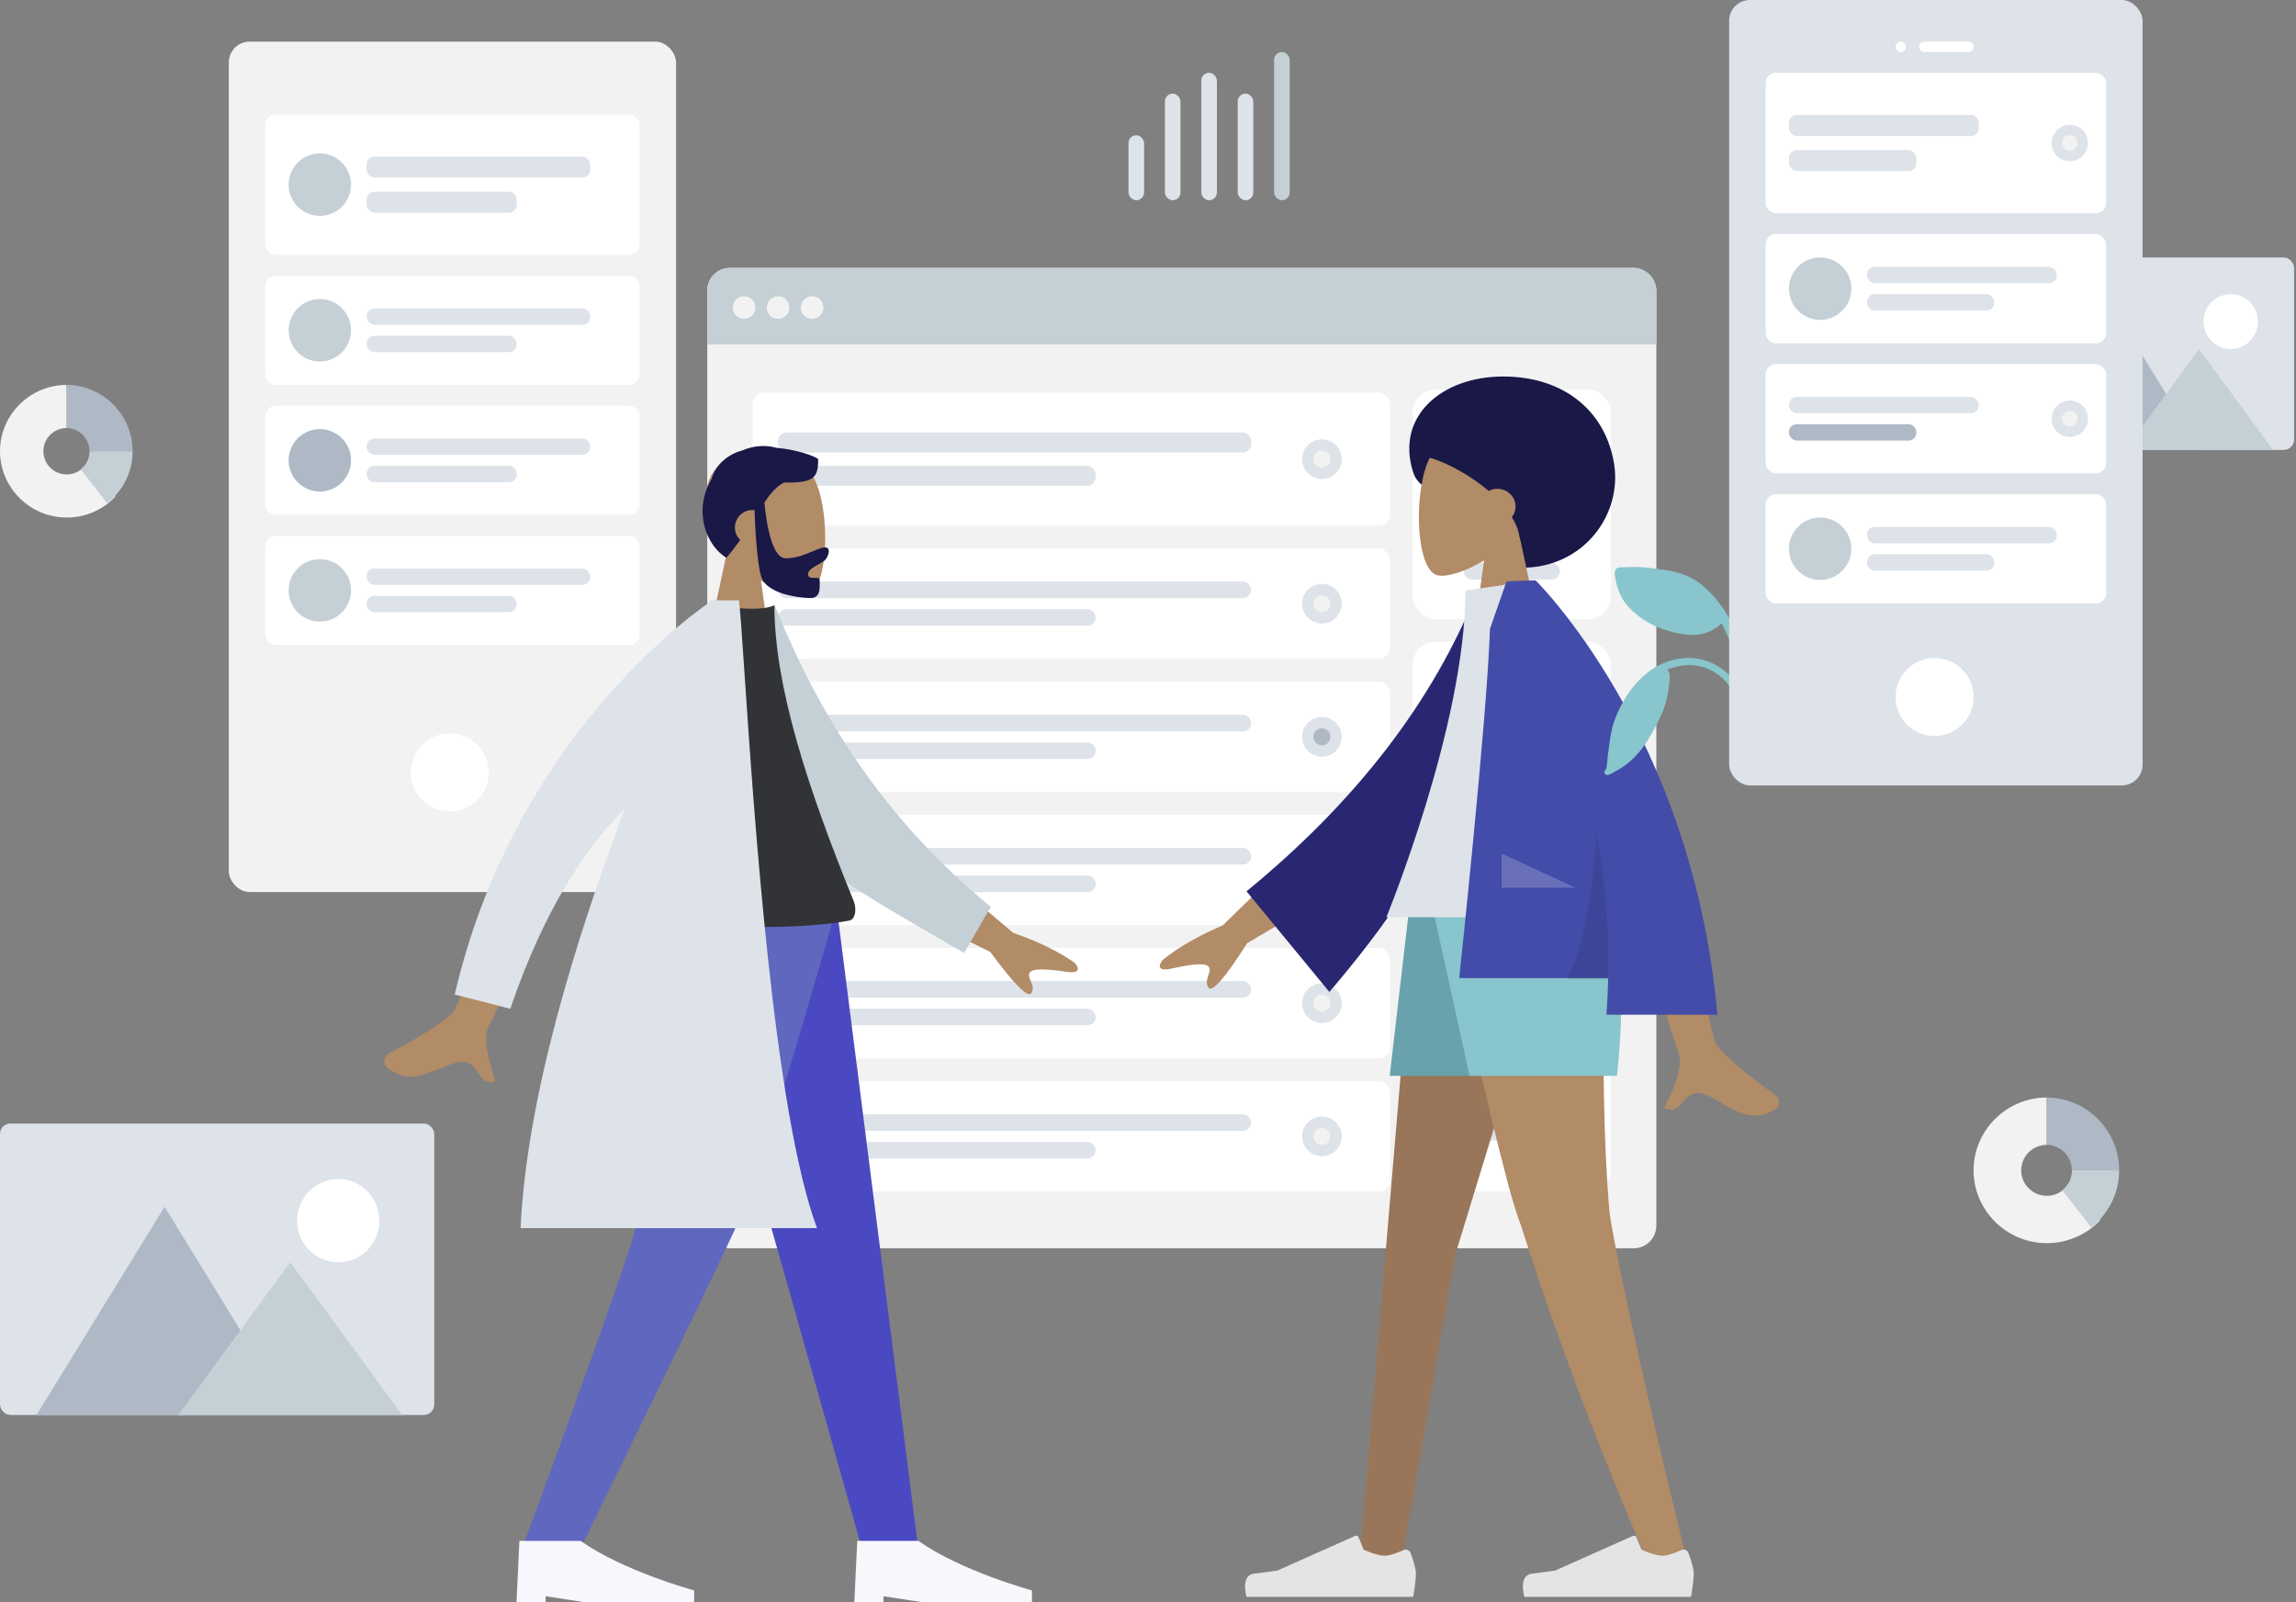 <svg width="883" height="616" viewBox="0 0 883 616" fill="none" xmlns="http://www.w3.org/2000/svg">
<rect x="0" y="0" width="883" height="616" fill="#808080" stroke="none"/>
<g clip-path="url(#clip0)">
<rect x="272" y="103" width="365" height="376.985" rx="8.716" fill="#F2F2F2"/>
<rect x="543.299" y="149.851" width="76.269" height="88.254" rx="8.716" fill="white"/>
<path fill-rule="evenodd" clip-rule="evenodd" d="M581.433 201.06C591.061 201.06 598.866 193.255 598.866 183.627C598.866 173.999 591.061 166.194 581.433 166.194C571.805 166.194 564 173.999 564 183.627C564 193.255 571.805 201.06 581.433 201.06Z" fill="#DDE3E9"/>
<rect x="554.194" y="205.418" width="54.478" height="6.537" rx="3.269" fill="#DDE3E9"/>
<rect x="562.91" y="216.313" width="37.045" height="6.537" rx="3.269" fill="#DDE3E9"/>
<path d="M272 111.716C272 106.902 275.902 103 280.716 103H628.284C633.098 103 637 106.902 637 111.716V132.418H272V111.716Z" fill="#C5CFD6"/>
<path fill-rule="evenodd" clip-rule="evenodd" d="M286.164 122.612C288.571 122.612 290.522 120.661 290.522 118.254C290.522 115.847 288.571 113.896 286.164 113.896C283.757 113.896 281.806 115.847 281.806 118.254C281.806 120.661 283.757 122.612 286.164 122.612Z" fill="#F2F2F2"/>
<path fill-rule="evenodd" clip-rule="evenodd" d="M299.239 122.612C301.646 122.612 303.597 120.661 303.597 118.254C303.597 115.847 301.646 113.896 299.239 113.896C296.832 113.896 294.881 115.847 294.881 118.254C294.881 120.661 296.832 122.612 299.239 122.612Z" fill="#F2F2F2"/>
<path fill-rule="evenodd" clip-rule="evenodd" d="M312.314 122.612C314.721 122.612 316.672 120.661 316.672 118.254C316.672 115.847 314.721 113.896 312.314 113.896C309.907 113.896 307.955 115.847 307.955 118.254C307.955 120.661 309.907 122.612 312.314 122.612Z" fill="#F2F2F2"/>
<g clip-path="url(#clip1)">
<rect x="543.299" y="246.821" width="76.269" height="211.373" rx="8.716" fill="white"/>
<g clip-path="url(#clip2)">
<rect x="562.91" y="266.433" width="37.045" height="28.328" rx="4.358" fill="#DDE3E9"/>
<rect x="562.91" y="303.478" width="37.045" height="27.239" rx="4.358" fill="#AFB9C5"/>
<rect x="562.91" y="339.433" width="37.045" height="27.239" rx="4.358" fill="#DDE3E9"/>
<rect x="562.91" y="411.343" width="37.045" height="27.239" rx="4.358" fill="#DDE3E9"/>
<rect x="562.91" y="375.388" width="37.045" height="27.239" rx="4.358" fill="#C5CFD6"/>
</g>
</g>
<g clip-path="url(#clip3)">
<g clip-path="url(#clip4)">
<rect x="289.433" y="150.94" width="245.149" height="51.209" rx="4.358" fill="white"/>
<g clip-path="url(#clip5)">
<rect x="299.239" y="166.303" width="181.955" height="7.681" rx="3.269" fill="#DDE3E9"/>
<rect x="299.239" y="179.105" width="122.134" height="7.681" rx="3.269" fill="#DDE3E9"/>
</g>
<path fill-rule="evenodd" clip-rule="evenodd" d="M508.383 184.172C512.595 184.172 516.01 180.757 516.01 176.545C516.01 172.333 512.595 168.918 508.383 168.918C504.171 168.918 500.756 172.333 500.756 176.545C500.756 180.757 504.171 184.172 508.383 184.172Z" fill="#DDE3E9"/>
<path fill-rule="evenodd" clip-rule="evenodd" d="M508.383 179.813C510.188 179.813 511.652 178.35 511.652 176.545C511.652 174.74 510.188 173.276 508.383 173.276C506.578 173.276 505.114 174.74 505.114 176.545C505.114 178.35 506.578 179.813 508.383 179.813Z" fill="#F2F2F2"/>
</g>
<g clip-path="url(#clip6)">
<rect x="289.433" y="210.866" width="245.149" height="42.492" rx="4.358" fill="white"/>
<g clip-path="url(#clip7)">
<rect x="299.239" y="223.613" width="181.955" height="6.374" rx="3.187" fill="#DDE3E9"/>
<rect x="299.239" y="234.237" width="122.134" height="6.374" rx="3.187" fill="#DDE3E9"/>
</g>
<path fill-rule="evenodd" clip-rule="evenodd" d="M508.383 239.739C512.595 239.739 516.01 236.324 516.01 232.112C516.01 227.9 512.595 224.485 508.383 224.485C504.171 224.485 500.756 227.9 500.756 232.112C500.756 236.324 504.171 239.739 508.383 239.739Z" fill="#DDE3E9"/>
<path fill-rule="evenodd" clip-rule="evenodd" d="M508.383 235.381C510.188 235.381 511.652 233.917 511.652 232.112C511.652 230.307 510.188 228.843 508.383 228.843C506.578 228.843 505.114 230.307 505.114 232.112C505.114 233.917 506.578 235.381 508.383 235.381Z" fill="#F2F2F2"/>
</g>
<g clip-path="url(#clip8)">
<rect x="289.433" y="262.075" width="245.149" height="42.492" rx="4.358" fill="white"/>
<g clip-path="url(#clip9)">
<rect x="299.239" y="274.822" width="181.955" height="6.374" rx="3.187" fill="#DDE3E9"/>
<rect x="299.239" y="285.446" width="122.134" height="6.374" rx="3.187" fill="#DDE3E9"/>
</g>
<path fill-rule="evenodd" clip-rule="evenodd" d="M508.383 290.948C512.595 290.948 516.01 287.533 516.01 283.321C516.01 279.109 512.595 275.694 508.383 275.694C504.171 275.694 500.756 279.109 500.756 283.321C500.756 287.533 504.171 290.948 508.383 290.948Z" fill="#DDE3E9"/>
<path fill-rule="evenodd" clip-rule="evenodd" d="M508.383 286.59C510.188 286.59 511.652 285.126 511.652 283.321C511.652 281.516 510.188 280.052 508.383 280.052C506.578 280.052 505.114 281.516 505.114 283.321C505.114 285.126 506.578 286.59 508.383 286.59Z" fill="#AFB9C5"/>
</g>
<g clip-path="url(#clip10)">
<rect x="289.433" y="415.702" width="245.149" height="42.492" rx="4.358" fill="white"/>
<g clip-path="url(#clip11)">
<rect x="299.239" y="428.449" width="181.955" height="6.374" rx="3.187" fill="#DDE3E9"/>
<rect x="299.239" y="439.072" width="122.134" height="6.374" rx="3.187" fill="#DDE3E9"/>
</g>
<path fill-rule="evenodd" clip-rule="evenodd" d="M508.383 444.575C512.595 444.575 516.01 441.16 516.01 436.948C516.01 432.736 512.595 429.321 508.383 429.321C504.171 429.321 500.756 432.736 500.756 436.948C500.756 441.16 504.171 444.575 508.383 444.575Z" fill="#DDE3E9"/>
<path fill-rule="evenodd" clip-rule="evenodd" d="M508.383 440.216C510.188 440.216 511.652 438.753 511.652 436.948C511.652 435.143 510.188 433.679 508.383 433.679C506.578 433.679 505.114 435.143 505.114 436.948C505.114 438.753 506.578 440.216 508.383 440.216Z" fill="#F2F2F2"/>
</g>
<g clip-path="url(#clip12)">
<rect x="289.433" y="364.493" width="245.149" height="42.492" rx="4.358" fill="white"/>
<g clip-path="url(#clip13)">
<rect x="299.239" y="377.24" width="181.955" height="6.374" rx="3.187" fill="#DDE3E9"/>
<rect x="299.239" y="387.863" width="122.134" height="6.374" rx="3.187" fill="#DDE3E9"/>
</g>
<path fill-rule="evenodd" clip-rule="evenodd" d="M508.383 393.366C512.595 393.366 516.01 389.951 516.01 385.739C516.01 381.527 512.595 378.112 508.383 378.112C504.171 378.112 500.756 381.527 500.756 385.739C500.756 389.951 504.171 393.366 508.383 393.366Z" fill="#DDE3E9"/>
<path fill-rule="evenodd" clip-rule="evenodd" d="M508.383 389.007C510.188 389.007 511.652 387.544 511.652 385.739C511.652 383.934 510.188 382.47 508.383 382.47C506.578 382.47 505.114 383.934 505.114 385.739C505.114 387.544 506.578 389.007 508.383 389.007Z" fill="#F2F2F2"/>
</g>
<g clip-path="url(#clip14)">
<rect x="289.433" y="313.284" width="245.149" height="42.492" rx="4.358" fill="white"/>
<g clip-path="url(#clip15)">
<rect x="299.239" y="326.031" width="181.955" height="6.374" rx="3.187" fill="#DDE3E9"/>
<rect x="299.239" y="336.654" width="122.134" height="6.374" rx="3.187" fill="#DDE3E9"/>
</g>
<path fill-rule="evenodd" clip-rule="evenodd" d="M508.383 342.157C512.595 342.157 516.01 338.742 516.01 334.53C516.01 330.318 512.595 326.903 508.383 326.903C504.171 326.903 500.756 330.318 500.756 334.53C500.756 338.742 504.171 342.157 508.383 342.157Z" fill="#DDE3E9"/>
<path fill-rule="evenodd" clip-rule="evenodd" d="M508.383 337.799C510.188 337.799 511.652 336.335 511.652 334.53C511.652 332.725 510.188 331.261 508.383 331.261C506.578 331.261 505.114 332.725 505.114 334.53C505.114 336.335 506.578 337.799 508.383 337.799Z" fill="#F2F2F2"/>
</g>
</g>
</g>
<rect x="88" y="16" width="172" height="327" rx="8" fill="#F2F2F2"/>
<path fill-rule="evenodd" clip-rule="evenodd" d="M173 312C181.284 312 188 305.284 188 297C188 288.716 181.284 282 173 282C164.716 282 158 288.716 158 297C158 305.284 164.716 312 173 312Z" fill="white"/>
<path fill-rule="evenodd" clip-rule="evenodd" d="M160 49C161.105 49 162 48.105 162 47C162 45.895 161.105 45 160 45C158.895 45 158 45.895 158 47C158 48.105 158.895 49 160 49Z" fill="white"/>
<rect x="167" y="45" width="21" height="4" rx="2" fill="white"/>
<rect x="102" y="44" width="144" height="54" rx="4" fill="white"/>
<g clip-path="url(#clip16)">
<rect x="141" y="60.2" width="86" height="8.1" rx="3" fill="#DDE3E9"/>
<rect x="141" y="73.7" width="57.726" height="8.1" rx="3" fill="#DDE3E9"/>
</g>
<path fill-rule="evenodd" clip-rule="evenodd" d="M123 83C129.627 83 135 77.627 135 71C135 64.373 129.627 59 123 59C116.373 59 111 64.373 111 71C111 77.627 116.373 83 123 83Z" fill="#C5CFD6"/>
<rect x="102" y="106" width="144" height="42" rx="4" fill="white"/>
<g clip-path="url(#clip17)">
<rect x="141" y="118.6" width="86" height="6.3" rx="3" fill="#DDE3E9"/>
<rect x="141" y="129.1" width="57.726" height="6.3" rx="3" fill="#DDE3E9"/>
</g>
<path fill-rule="evenodd" clip-rule="evenodd" d="M123 139C129.627 139 135 133.627 135 127C135 120.373 129.627 115 123 115C116.373 115 111 120.373 111 127C111 133.627 116.373 139 123 139Z" fill="#C5CFD6"/>
<rect x="102" y="156" width="144" height="42" rx="4" fill="white"/>
<g clip-path="url(#clip18)">
<rect x="141" y="168.6" width="86" height="6.3" rx="3" fill="#DDE3E9"/>
<rect x="141" y="179.1" width="57.726" height="6.3" rx="3" fill="#DDE3E9"/>
</g>
<path fill-rule="evenodd" clip-rule="evenodd" d="M123 189C129.627 189 135 183.627 135 177C135 170.373 129.627 165 123 165C116.373 165 111 170.373 111 177C111 183.627 116.373 189 123 189Z" fill="#AFB9C5"/>
<rect x="102" y="206" width="144" height="42" rx="4" fill="white"/>
<g clip-path="url(#clip19)">
<rect x="141" y="218.6" width="86" height="6.3" rx="3" fill="#DDE3E9"/>
<rect x="141" y="229.1" width="57.726" height="6.3" rx="3" fill="#DDE3E9"/>
</g>
<path fill-rule="evenodd" clip-rule="evenodd" d="M123 239C129.627 239 135 233.627 135 227C135 220.373 129.627 215 123 215C116.373 215 111 220.373 111 227C111 233.627 116.373 239 123 239Z" fill="#C5CFD6"/>
<path fill-rule="evenodd" clip-rule="evenodd" d="M292.648 223.252C299.9 227.623 307.026 229.735 310.372 228.872C318.76 226.711 319.531 196.033 313.041 183.939C306.55 171.844 273.185 166.573 271.504 190.536C270.92 198.852 274.413 206.274 279.574 212.331L270.32 255.451H297.2L292.648 223.252Z" fill="#B28B67"/>
<path fill-rule="evenodd" clip-rule="evenodd" d="M293.992 193.182C296.317 189.721 298.549 187.081 301.452 185.548C313.27 185.734 314.653 183.616 314.653 176.478C312.745 175.113 306.01 172.813 298.468 172.167C294.621 171.066 290.063 171.273 285.672 173.109C280.252 174.647 275.663 177.958 273.636 184.156C266.302 196.81 271.868 209.982 279.37 214.482C281.367 212.116 283.11 209.824 284.664 207.63C283.415 206.41 282.64 204.708 282.64 202.824C282.64 199.114 285.649 196.106 289.36 196.106C289.633 196.106 289.902 196.122 290.166 196.153C290.333 200.793 291.02 216.487 292.826 221.939C294.954 228.367 307.374 229.945 311.705 229.945C315.447 229.945 315.319 226.403 315.228 223.864C315.215 223.499 315.202 223.154 315.202 222.844C315.202 222.195 314.359 222.197 313.405 222.199C312.168 222.201 310.745 222.204 310.745 220.784C310.745 219.237 312.884 218.05 314.799 216.987C315.993 216.325 317.1 215.71 317.545 215.088C318.949 213.123 319.422 210.473 317.304 210.473C316.146 210.473 314.557 211.14 312.646 211.943C309.761 213.155 306.141 214.676 302.157 214.676C295.576 214.676 294.011 193.448 293.992 193.182Z" fill="#191847"/>
<path fill-rule="evenodd" clip-rule="evenodd" d="M261.36 348.387L301.966 490.846L331.592 595.845H353.2L321.718 348.387H261.36Z" fill="#4B49C1"/>
<path fill-rule="evenodd" clip-rule="evenodd" d="M250.501 348.387C249.562 421.812 246.359 461.86 245.373 468.531C244.387 475.202 229.476 517.64 200.641 595.845H223.025C259.735 520.82 280.227 478.382 284.502 468.531C288.777 458.679 301.969 418.631 321.84 348.387H250.501Z" fill="#5F67BF"/>
<path fill-rule="evenodd" clip-rule="evenodd" d="M198.64 616L199.76 592.486L223.28 592.486C240.009 604.243 266.96 611.521 266.96 611.521V616H224.4L209.84 613.761V616H198.64Z" fill="#F7F7FD"/>
<path fill-rule="evenodd" clip-rule="evenodd" d="M328.56 616L329.68 592.486L353.2 592.486C369.929 604.243 396.88 611.521 396.88 611.521V616H354.32L339.76 613.761V616H328.56Z" fill="#F8F7FC"/>
<path fill-rule="evenodd" clip-rule="evenodd" d="M174.408 389.015C178.585 382.88 202.747 317.635 202.747 317.635L222.584 320.515C222.584 320.515 190.644 389.797 188.337 393.796C185.341 398.99 187.991 407.521 189.789 413.306C190.067 414.201 190.324 415.03 190.537 415.771C186.762 416.861 185.326 414.701 183.811 412.423C182.101 409.851 180.291 407.128 174.899 408.771C172.816 409.406 170.815 410.221 168.859 411.018C162.105 413.769 155.9 416.297 148.774 410.386C147.644 409.449 146.692 406.386 150.283 404.6C159.23 400.153 172.366 392.014 174.408 389.015ZM389.651 358.691L355.842 330.035L346.602 348.955L380.87 366.053C390.032 378.472 395.271 383.749 396.589 381.883C397.7 380.309 397.029 378.717 396.411 377.25C395.929 376.107 395.48 375.04 395.93 374.119C396.958 372.013 403.647 372.71 409.966 373.643C416.285 374.576 414.632 371.62 413.197 370.117C406.983 365.783 399.135 361.974 389.651 358.691Z" fill="#B28B67"/>
<path fill-rule="evenodd" clip-rule="evenodd" d="M285.658 236.787L297.95 232.723C314.624 274.366 339.492 314.657 381.04 348.69L370.765 366.411C334.25 344.907 299.685 328.202 285.658 295.934C280.951 285.104 285.274 249.737 285.658 236.787Z" fill="#C5CFD6"/>
<path fill-rule="evenodd" clip-rule="evenodd" d="M243.44 353.986C243.44 353.986 296.256 359.585 326.585 353.986C329.09 353.523 329.485 349.331 328.323 346.485C310.233 302.17 297.827 263.503 297.827 232.723C292.848 235.233 280.4 233.476 280.4 233.476C258.096 265.195 247.844 301.59 243.44 353.986Z" fill="#323337"/>
<path fill-rule="evenodd" clip-rule="evenodd" d="M274.008 230.817C274.584 230.429 274.888 230.236 274.888 230.236L274.855 230.817H284.15C284.617 233.563 285.301 243.742 286.299 258.584C289.924 312.517 297.688 428.029 314.213 472.235H200.192C202.597 421.977 221.131 361.876 240.331 310.844C226.163 324.936 209.617 348.559 196.245 387.883L174.888 382.402C196.653 288.637 260.421 240.28 272.795 231.65C272.916 231.371 273.036 231.093 273.155 230.817H274.008Z" fill="#DDE3E9"/>
<path fill-rule="evenodd" clip-rule="evenodd" d="M585.456 218.287C572.466 218.287 567.741 202.741 560.36 194.21C555.08 188.106 546.067 189.926 543.4 181.381C536.692 159.893 554.646 144.77 578.068 144.77C601.49 144.77 617.283 158.034 620.693 177.973C624.103 197.911 608.879 218.287 585.456 218.287Z" fill="#191847"/>
<path fill-rule="evenodd" clip-rule="evenodd" d="M570.753 215.489C563.393 219.923 556.161 222.066 552.766 221.191C544.253 218.998 543.47 187.87 550.057 175.598C556.644 163.326 590.505 157.978 592.212 182.292C592.804 190.731 589.26 198.261 584.022 204.407L593.413 248.16H566.133L570.753 215.489Z" fill="#B28B67"/>
<path fill-rule="evenodd" clip-rule="evenodd" d="M590.439 165.221C611.334 185.671 590.359 207.408 584.612 207.408C584.241 204.457 583.109 201.587 581.451 198.855C582.332 197.715 582.853 196.297 582.853 194.761C582.853 190.996 579.72 187.944 575.855 187.944C574.648 187.944 573.513 188.241 572.521 188.766C564.144 181.624 553.637 176.646 548.42 175.667C539.346 173.964 569.543 144.77 590.439 165.221Z" fill="#191847"/>
<path fill-rule="evenodd" clip-rule="evenodd" d="M602.507 342.46L559.733 482.234L539.012 601.103H522.766L544.661 342.46H602.507Z" fill="#997659"/>
<path fill-rule="evenodd" clip-rule="evenodd" d="M617.809 342.46C614.904 419.203 618.323 458.789 618.973 465.762C619.623 472.734 628.527 517.944 649.606 603.443L632.294 597.5C598.981 519.085 587.629 478.331 583.808 468.034C579.987 457.737 569.84 415.879 553.365 342.46H617.809Z" fill="#B28B67"/>
<path fill-rule="evenodd" clip-rule="evenodd" d="M646.598 596.024C647.667 595.546 648.939 596.024 649.343 597.122C650.178 599.395 651.383 603.022 651.383 605.031C651.383 608.104 650.359 614 650.359 614C646.792 614 586.249 614 586.249 614C586.249 614 583.75 605.742 589.134 605.084C594.518 604.425 598.079 603.895 598.079 603.895L628.006 590.559C628.52 590.33 629.122 590.571 629.337 591.092L631.306 595.866C631.306 595.866 636.29 598.19 639.407 598.19C641.39 598.19 644.557 596.936 646.598 596.024Z" fill="#E4E4E4"/>
<path fill-rule="evenodd" clip-rule="evenodd" d="M539.751 596.024C540.82 595.546 542.093 596.024 542.496 597.122C543.332 599.395 544.537 603.022 544.537 605.031C544.537 608.104 543.512 614 543.512 614C539.945 614 479.402 614 479.402 614C479.402 614 476.903 605.742 482.287 605.084C487.671 604.425 491.233 603.895 491.233 603.895L521.159 590.559C521.674 590.33 522.276 590.571 522.49 591.092L524.459 595.866C524.459 595.866 529.444 598.19 532.56 598.19C534.543 598.19 537.711 596.936 539.751 596.024Z" fill="#E4E4E4"/>
<path fill-rule="evenodd" clip-rule="evenodd" d="M608.19 342.46L590.003 413.673H534.454L542.737 342.46H608.19Z" fill="#69A1AC"/>
<path fill-rule="evenodd" clip-rule="evenodd" d="M618.42 342.46C627.396 369.354 621.83 413.673 621.83 413.673H565.144L549.557 342.46H618.42Z" fill="#89C5CC"/>
<path fill-rule="evenodd" clip-rule="evenodd" d="M470.23 355.818L502.429 324.421L513.124 342.917L479.641 362.649C471.245 375.868 466.315 381.58 464.848 379.785C463.612 378.27 464.179 376.611 464.701 375.082C465.107 373.892 465.487 372.78 464.966 371.879C463.776 369.821 457.053 371 450.722 372.391C444.39 373.782 445.855 370.673 447.201 369.051C453.185 364.224 460.861 359.813 470.23 355.818ZM660.024 401.436C656.693 394.681 645.35 328.849 645.35 328.849L621.597 328.942C621.597 328.942 643.596 399.929 645.35 404.273C647.628 409.915 643.759 418.113 641.135 423.672C640.729 424.532 640.353 425.329 640.034 426.043C643.675 427.672 645.423 425.704 647.267 423.629C649.349 421.285 651.553 418.805 656.739 421.217C658.743 422.149 660.64 423.251 662.492 424.327C668.892 428.046 674.77 431.461 682.768 426.529C684.036 425.747 685.425 422.803 682.068 420.502C673.705 414.77 661.653 404.738 660.024 401.436Z" fill="#B28B67"/>
<path fill-rule="evenodd" clip-rule="evenodd" d="M577.847 229.222L568.018 227.537C551.096 269.791 521.551 308.184 479.385 342.716L511.248 381.409C553.41 332.24 579.398 281.511 577.847 229.222Z" fill="#292772"/>
<path fill-rule="evenodd" clip-rule="evenodd" d="M620.693 352.685H533.17C533.17 352.685 563.586 278.765 563.586 227.096L589.987 223.164C610.736 256.52 616.596 297.587 620.693 352.685Z" fill="#DDE3E9"/>
<path fill-rule="evenodd" clip-rule="evenodd" d="M660.477 390.178C650.905 282.24 590.567 223.164 590.567 223.164L590.546 223.183C590.543 223.177 590.539 223.171 590.536 223.164H588.813C585.719 223.271 579.39 223.548 579.39 223.548L573.01 241.771C571.998 275.098 561.188 376.097 561.188 376.097H618.477C618.38 380.728 618.164 385.424 617.817 390.178H660.477Z" fill="#434CA8"/>
<path fill-rule="evenodd" clip-rule="evenodd" d="M618.467 376.545C618.924 356.378 617.135 337.443 614.149 320.307C612.587 340.641 609.323 365.108 602.507 376.545H618.467Z" fill="black" fill-opacity="0.1"/>
<path fill-rule="evenodd" clip-rule="evenodd" d="M605.791 341.324L577.5 328.178V341.324H605.791Z" fill="white" fill-opacity="0.2"/>
<path fill-rule="evenodd" clip-rule="evenodd" d="M32.209 179.602C30.57 181.336 28.248 182.425 25.666 182.425C20.705 182.425 16.683 178.429 16.683 173.5C16.683 168.571 20.705 164.575 25.666 164.575V148C11.553 148 0 159.478 0 173.5C0 187.522 11.553 199 25.666 199C33.08 199 39.781 195.884 44.348 190.927L32.209 179.602Z" fill="#F2F2F2"/>
<path fill-rule="evenodd" clip-rule="evenodd" d="M25.5 148V164.575C30.429 164.575 34.425 168.571 34.425 173.5H51C51 159.478 39.523 148 25.5 148Z" fill="#AFB9C5"/>
<path fill-rule="evenodd" clip-rule="evenodd" d="M34.45 173.5C34.45 176.333 33.116 178.851 31.044 180.477L41.239 193.457C47.174 188.81 51 181.607 51 173.5H34.45Z" fill="#C5CFD6"/>
<path fill-rule="evenodd" clip-rule="evenodd" d="M794.367 456.7C792.567 458.604 790.018 459.8 787.183 459.8C781.735 459.8 777.319 455.412 777.319 450C777.319 444.588 781.735 440.2 787.183 440.2V422C771.685 422 759 434.603 759 450C759 465.397 771.685 478 787.183 478C795.323 478 802.681 474.578 807.696 469.135L794.367 456.7Z" fill="#F2F2F2"/>
<path fill-rule="evenodd" clip-rule="evenodd" d="M787 422V440.2C792.412 440.2 796.8 444.588 796.8 450H815C815 434.603 802.397 422 787 422Z" fill="#AFB9C5"/>
<path fill-rule="evenodd" clip-rule="evenodd" d="M796.828 450C796.828 453.111 795.363 455.876 793.087 457.661L804.282 471.913C810.799 466.811 815 458.902 815 450H796.828Z" fill="#C5CFD6"/>
<rect x="434" y="52" width="6" height="25" rx="3" fill="#DDE3E9"/>
<rect x="448" y="36" width="6" height="41" rx="3" fill="#DDE3E9"/>
<rect x="462" y="28" width="6" height="49" rx="3" fill="#DDE3E9"/>
<rect x="476" y="36" width="6" height="41" rx="3" fill="#DDE3E9"/>
<rect x="490" y="20" width="6" height="57" rx="3" fill="#C5CFD6"/>
<path fill-rule="evenodd" clip-rule="evenodd" d="M827.726 160.063C827.721 160.075 827.717 160.087 827.71 160.101C827.717 160.089 827.726 160.042 827.726 160.063Z" fill="#C5CFD6"/>
<path fill-rule="evenodd" clip-rule="evenodd" d="M827.715 160.081C827.715 160.083 827.713 160.088 827.713 160.093C827.713 160.081 827.734 160.046 827.715 160.081Z" fill="#C5CFD6"/>
<path fill-rule="evenodd" clip-rule="evenodd" d="M827.796 159.882C827.779 159.929 827.758 159.974 827.74 160.021C827.749 159.997 827.758 159.979 827.768 159.955C827.526 160.566 827.68 160.169 827.796 159.882Z" fill="#C5CFD6"/>
<path fill-rule="evenodd" clip-rule="evenodd" d="M827.744 160.024C827.734 160.045 827.725 160.068 827.716 160.09C827.648 160.221 827.744 160.024 827.744 160.024Z" fill="#C5CFD6"/>
<path fill-rule="evenodd" clip-rule="evenodd" d="M827.717 160.082C827.717 160.079 827.717 160.079 827.719 160.077C827.717 160.079 827.717 160.079 827.717 160.082Z" fill="#C5CFD6"/>
<path fill-rule="evenodd" clip-rule="evenodd" d="M827.705 160.099C827.692 160.127 827.77 159.991 827.705 160.099V160.099Z" fill="#C5CFD6"/>
<path fill-rule="evenodd" clip-rule="evenodd" d="M827.715 160.082L827.72 160.077C827.718 160.079 827.718 160.082 827.715 160.082Z" fill="#C5CFD6"/>
<rect x="772" y="99" width="110.275" height="74" rx="4" fill="#DDE3E9"/>
<path fill-rule="evenodd" clip-rule="evenodd" d="M813.788 120.143L781.286 173H846.29L813.788 120.143Z" fill="#AFB9C5"/>
<path fill-rule="evenodd" clip-rule="evenodd" d="M845.71 134.238L817.271 173H874.149L845.71 134.238Z" fill="#C5CFD6"/>
<path fill-rule="evenodd" clip-rule="evenodd" d="M857.898 134.238C863.668 134.238 868.345 129.505 868.345 123.667C868.345 117.828 863.668 113.095 857.898 113.095C852.128 113.095 847.451 117.828 847.451 123.667C847.451 129.505 852.128 134.238 857.898 134.238Z" fill="white"/>
<path fill-rule="evenodd" clip-rule="evenodd" d="M84.391 524.474C84.384 524.492 84.377 524.51 84.367 524.531C84.377 524.513 84.391 524.442 84.391 524.474Z" fill="#C5CFD6"/>
<path fill-rule="evenodd" clip-rule="evenodd" d="M84.375 524.501C84.375 524.505 84.371 524.512 84.371 524.519C84.371 524.501 84.403 524.448 84.375 524.501Z" fill="#C5CFD6"/>
<path fill-rule="evenodd" clip-rule="evenodd" d="M84.497 524.2C84.472 524.272 84.441 524.339 84.413 524.41C84.427 524.375 84.441 524.346 84.455 524.311C84.089 525.236 84.321 524.634 84.497 524.2Z" fill="#C5CFD6"/>
<path fill-rule="evenodd" clip-rule="evenodd" d="M84.418 524.415C84.404 524.447 84.39 524.482 84.376 524.514C84.274 524.713 84.418 524.415 84.418 524.415Z" fill="#C5CFD6"/>
<path fill-rule="evenodd" clip-rule="evenodd" d="M84.377 524.502C84.377 524.499 84.377 524.499 84.381 524.495C84.377 524.499 84.377 524.499 84.377 524.502Z" fill="#C5CFD6"/>
<path fill-rule="evenodd" clip-rule="evenodd" d="M84.361 524.528C84.34 524.57 84.459 524.364 84.361 524.528V524.528Z" fill="#C5CFD6"/>
<path fill-rule="evenodd" clip-rule="evenodd" d="M84.376 524.502L84.382 524.495C84.379 524.499 84.379 524.502 84.376 524.502Z" fill="#C5CFD6"/>
<rect y="432" width="167" height="112.066" rx="4" fill="#DDE3E9"/>
<path fill-rule="evenodd" clip-rule="evenodd" d="M63.284 464.019L14.063 544.066H112.505L63.284 464.019Z" fill="#AFB9C5"/>
<path fill-rule="evenodd" clip-rule="evenodd" d="M111.627 485.365L68.558 544.066H154.695L111.627 485.365Z" fill="#C5CFD6"/>
<path fill-rule="evenodd" clip-rule="evenodd" d="M130.084 485.365C138.822 485.365 145.905 478.197 145.905 469.355C145.905 460.513 138.822 453.346 130.084 453.346C121.347 453.346 114.263 460.513 114.263 469.355C114.263 478.197 121.347 485.365 130.084 485.365Z" fill="white"/>
<path fill-rule="evenodd" clip-rule="evenodd" d="M629.14 218C627.815 218 626.494 218.027 625.171 218.095C624.162 218.148 622.621 217.939 621.768 218.568C620.881 219.221 620.942 220.557 621.081 221.501C621.813 226.493 623.6 230.919 627.339 234.456C633.096 239.901 639.695 242.668 647.504 243.9C652.99 244.766 658.054 243.564 662.092 239.663C665.043 245.139 667.281 251.199 668.404 257.315C668.958 260.333 669.127 263.315 669.03 266.388C668.967 268.356 668.859 270.32 668.648 272.279C668.556 273.13 668.122 274.418 668.455 275.223C668.846 276.167 670.165 276.259 670.757 275.453C671.25 274.783 671.16 273.466 671.261 272.673C671.429 271.355 671.584 270.036 671.695 268.712C671.876 266.569 672.009 264.42 672 262.268C671.977 257.435 670.902 252.583 669.432 247.995C666.612 239.192 662.037 231.369 654.921 225.231C650.545 221.457 645.537 219.929 639.856 219.108C636.318 218.597 632.723 218 629.14 218Z" fill="#89C5CC"/>
<path fill-rule="evenodd" clip-rule="evenodd" d="M649.571 253C635.272 253 625.642 264.524 621.089 276.502C619.372 281.016 618.97 285.974 618.308 290.714C618.096 292.236 618.175 294.554 617.557 295.909C617.333 296.401 616.819 296.577 617.065 297.247C617.214 297.652 617.505 297.901 617.944 297.981C618.843 298.147 620.115 297.167 620.886 296.781C627.282 293.573 631.484 288.613 634.912 282.545C637.038 278.784 639.194 274.879 640.456 270.75C641.227 268.227 641.676 265.571 641.94 262.954C642.044 261.923 642.144 260.868 642.138 259.832C642.132 258.803 641.653 258.259 641.309 257.364C646.08 255.558 651.466 255.066 656.299 256.937C660.769 258.668 664.482 262.013 666.561 266.216C667.101 267.308 667.518 268.46 667.821 269.636C668.02 270.406 668.029 271.404 668.398 272.1C669.29 273.788 671.168 272.66 670.988 271.089C670.485 266.708 667.979 262.309 664.775 259.263C660.734 255.421 655.258 253 649.571 253Z" fill="#89C5CC"/>
<rect x="665" width="159" height="302" rx="8" fill="#DDE3E9"/>
<path fill-rule="evenodd" clip-rule="evenodd" d="M744 283C752.284 283 759 276.284 759 268C759 259.716 752.284 253 744 253C735.716 253 729 259.716 729 268C729 276.284 735.716 283 744 283Z" fill="white"/>
<path fill-rule="evenodd" clip-rule="evenodd" d="M731 20C732.105 20 733 19.105 733 18C733 16.895 732.105 16 731 16C729.895 16 729 16.895 729 18C729 19.105 729.895 20 731 20Z" fill="white"/>
<rect x="738" y="16" width="21" height="4" rx="2" fill="white"/>
<rect x="679" y="28" width="131" height="54" rx="4" fill="white"/>
<g clip-path="url(#clip20)">
<rect x="688" y="44.2" width="73" height="8.1" rx="3" fill="#DDE3E9"/>
<rect x="688" y="57.7" width="49" height="8.1" rx="3" fill="#DDE3E9"/>
</g>
<path fill-rule="evenodd" clip-rule="evenodd" d="M796 62C799.866 62 803 58.866 803 55C803 51.134 799.866 48 796 48C792.134 48 789 51.134 789 55C789 58.866 792.134 62 796 62Z" fill="#DDE3E9"/>
<path fill-rule="evenodd" clip-rule="evenodd" d="M796 58C797.657 58 799 56.657 799 55C799 53.343 797.657 52 796 52C794.343 52 793 53.343 793 55C793 56.657 794.343 58 796 58Z" fill="#F2F2F2"/>
<rect x="679" y="90" width="131" height="42" rx="4" fill="white"/>
<g clip-path="url(#clip21)">
<rect x="718" y="102.6" width="73" height="6.3" rx="3" fill="#DDE3E9"/>
<rect x="718" y="113.1" width="49" height="6.3" rx="3" fill="#DDE3E9"/>
</g>
<path fill-rule="evenodd" clip-rule="evenodd" d="M700 123C706.627 123 712 117.627 712 111C712 104.373 706.627 99 700 99C693.373 99 688 104.373 688 111C688 117.627 693.373 123 700 123Z" fill="#C5CFD6"/>
<rect x="679" y="140" width="131" height="42" rx="4" fill="white"/>
<g clip-path="url(#clip22)">
<rect x="688" y="152.6" width="73" height="6.3" rx="3" fill="#DDE3E9"/>
<rect x="688" y="163.1" width="49" height="6.3" rx="3" fill="#AFB9C5"/>
</g>
<path fill-rule="evenodd" clip-rule="evenodd" d="M796 168C799.866 168 803 164.866 803 161C803 157.134 799.866 154 796 154C792.134 154 789 157.134 789 161C789 164.866 792.134 168 796 168Z" fill="#DDE3E9"/>
<path fill-rule="evenodd" clip-rule="evenodd" d="M796 164C797.657 164 799 162.657 799 161C799 159.343 797.657 158 796 158C794.343 158 793 159.343 793 161C793 162.657 794.343 164 796 164Z" fill="#F2F2F2"/>
<rect x="679" y="190" width="131" height="42" rx="4" fill="white"/>
<g clip-path="url(#clip23)">
<rect x="718" y="202.6" width="73" height="6.3" rx="3" fill="#DDE3E9"/>
<rect x="718" y="213.1" width="49" height="6.3" rx="3" fill="#DDE3E9"/>
</g>
<path fill-rule="evenodd" clip-rule="evenodd" d="M700 223C706.627 223 712 217.627 712 211C712 204.373 706.627 199 700 199C693.373 199 688 204.373 688 211C688 217.627 693.373 223 700 223Z" fill="#C5CFD6"/>
<defs>
<clipPath id="clip0">
<rect width="365" height="376.985" fill="white" transform="translate(272 103)"/>
</clipPath>
<clipPath id="clip1">
<rect width="76.269" height="211.373" fill="white" transform="translate(543.299 246.821)"/>
</clipPath>
<clipPath id="clip2">
<rect width="37.045" height="172.149" fill="white" transform="translate(562.91 266.433)"/>
</clipPath>
<clipPath id="clip3">
<rect width="245.149" height="307.254" fill="white" transform="translate(289.433 150.94)"/>
</clipPath>
<clipPath id="clip4">
<rect width="245.149" height="51.209" fill="white" transform="translate(289.433 150.94)"/>
</clipPath>
<clipPath id="clip5">
<rect width="181.955" height="20.484" fill="white" transform="translate(299.239 166.303)"/>
</clipPath>
<clipPath id="clip6">
<rect width="245.149" height="42.492" fill="white" transform="translate(289.433 210.866)"/>
</clipPath>
<clipPath id="clip7">
<rect width="181.955" height="16.997" fill="white" transform="translate(299.239 223.613)"/>
</clipPath>
<clipPath id="clip8">
<rect width="245.149" height="42.492" fill="white" transform="translate(289.433 262.075)"/>
</clipPath>
<clipPath id="clip9">
<rect width="181.955" height="16.997" fill="white" transform="translate(299.239 274.822)"/>
</clipPath>
<clipPath id="clip10">
<rect width="245.149" height="42.492" fill="white" transform="translate(289.433 415.702)"/>
</clipPath>
<clipPath id="clip11">
<rect width="181.955" height="16.997" fill="white" transform="translate(299.239 428.449)"/>
</clipPath>
<clipPath id="clip12">
<rect width="245.149" height="42.492" fill="white" transform="translate(289.433 364.493)"/>
</clipPath>
<clipPath id="clip13">
<rect width="181.955" height="16.997" fill="white" transform="translate(299.239 377.24)"/>
</clipPath>
<clipPath id="clip14">
<rect width="245.149" height="42.492" fill="white" transform="translate(289.433 313.284)"/>
</clipPath>
<clipPath id="clip15">
<rect width="181.955" height="16.997" fill="white" transform="translate(299.239 326.031)"/>
</clipPath>
<clipPath id="clip16">
<rect width="86" height="21.6" fill="white" transform="translate(141 60.2)"/>
</clipPath>
<clipPath id="clip17">
<rect width="86" height="16.8" fill="white" transform="translate(141 118.6)"/>
</clipPath>
<clipPath id="clip18">
<rect width="86" height="16.8" fill="white" transform="translate(141 168.6)"/>
</clipPath>
<clipPath id="clip19">
<rect width="86" height="16.8" fill="white" transform="translate(141 218.6)"/>
</clipPath>
<clipPath id="clip20">
<rect width="73" height="21.6" fill="white" transform="translate(688 44.2)"/>
</clipPath>
<clipPath id="clip21">
<rect width="73" height="16.8" fill="white" transform="translate(718 102.6)"/>
</clipPath>
<clipPath id="clip22">
<rect width="73" height="16.8" fill="white" transform="translate(688 152.6)"/>
</clipPath>
<clipPath id="clip23">
<rect width="73" height="16.8" fill="white" transform="translate(718 202.6)"/>
</clipPath>
</defs>
</svg>
